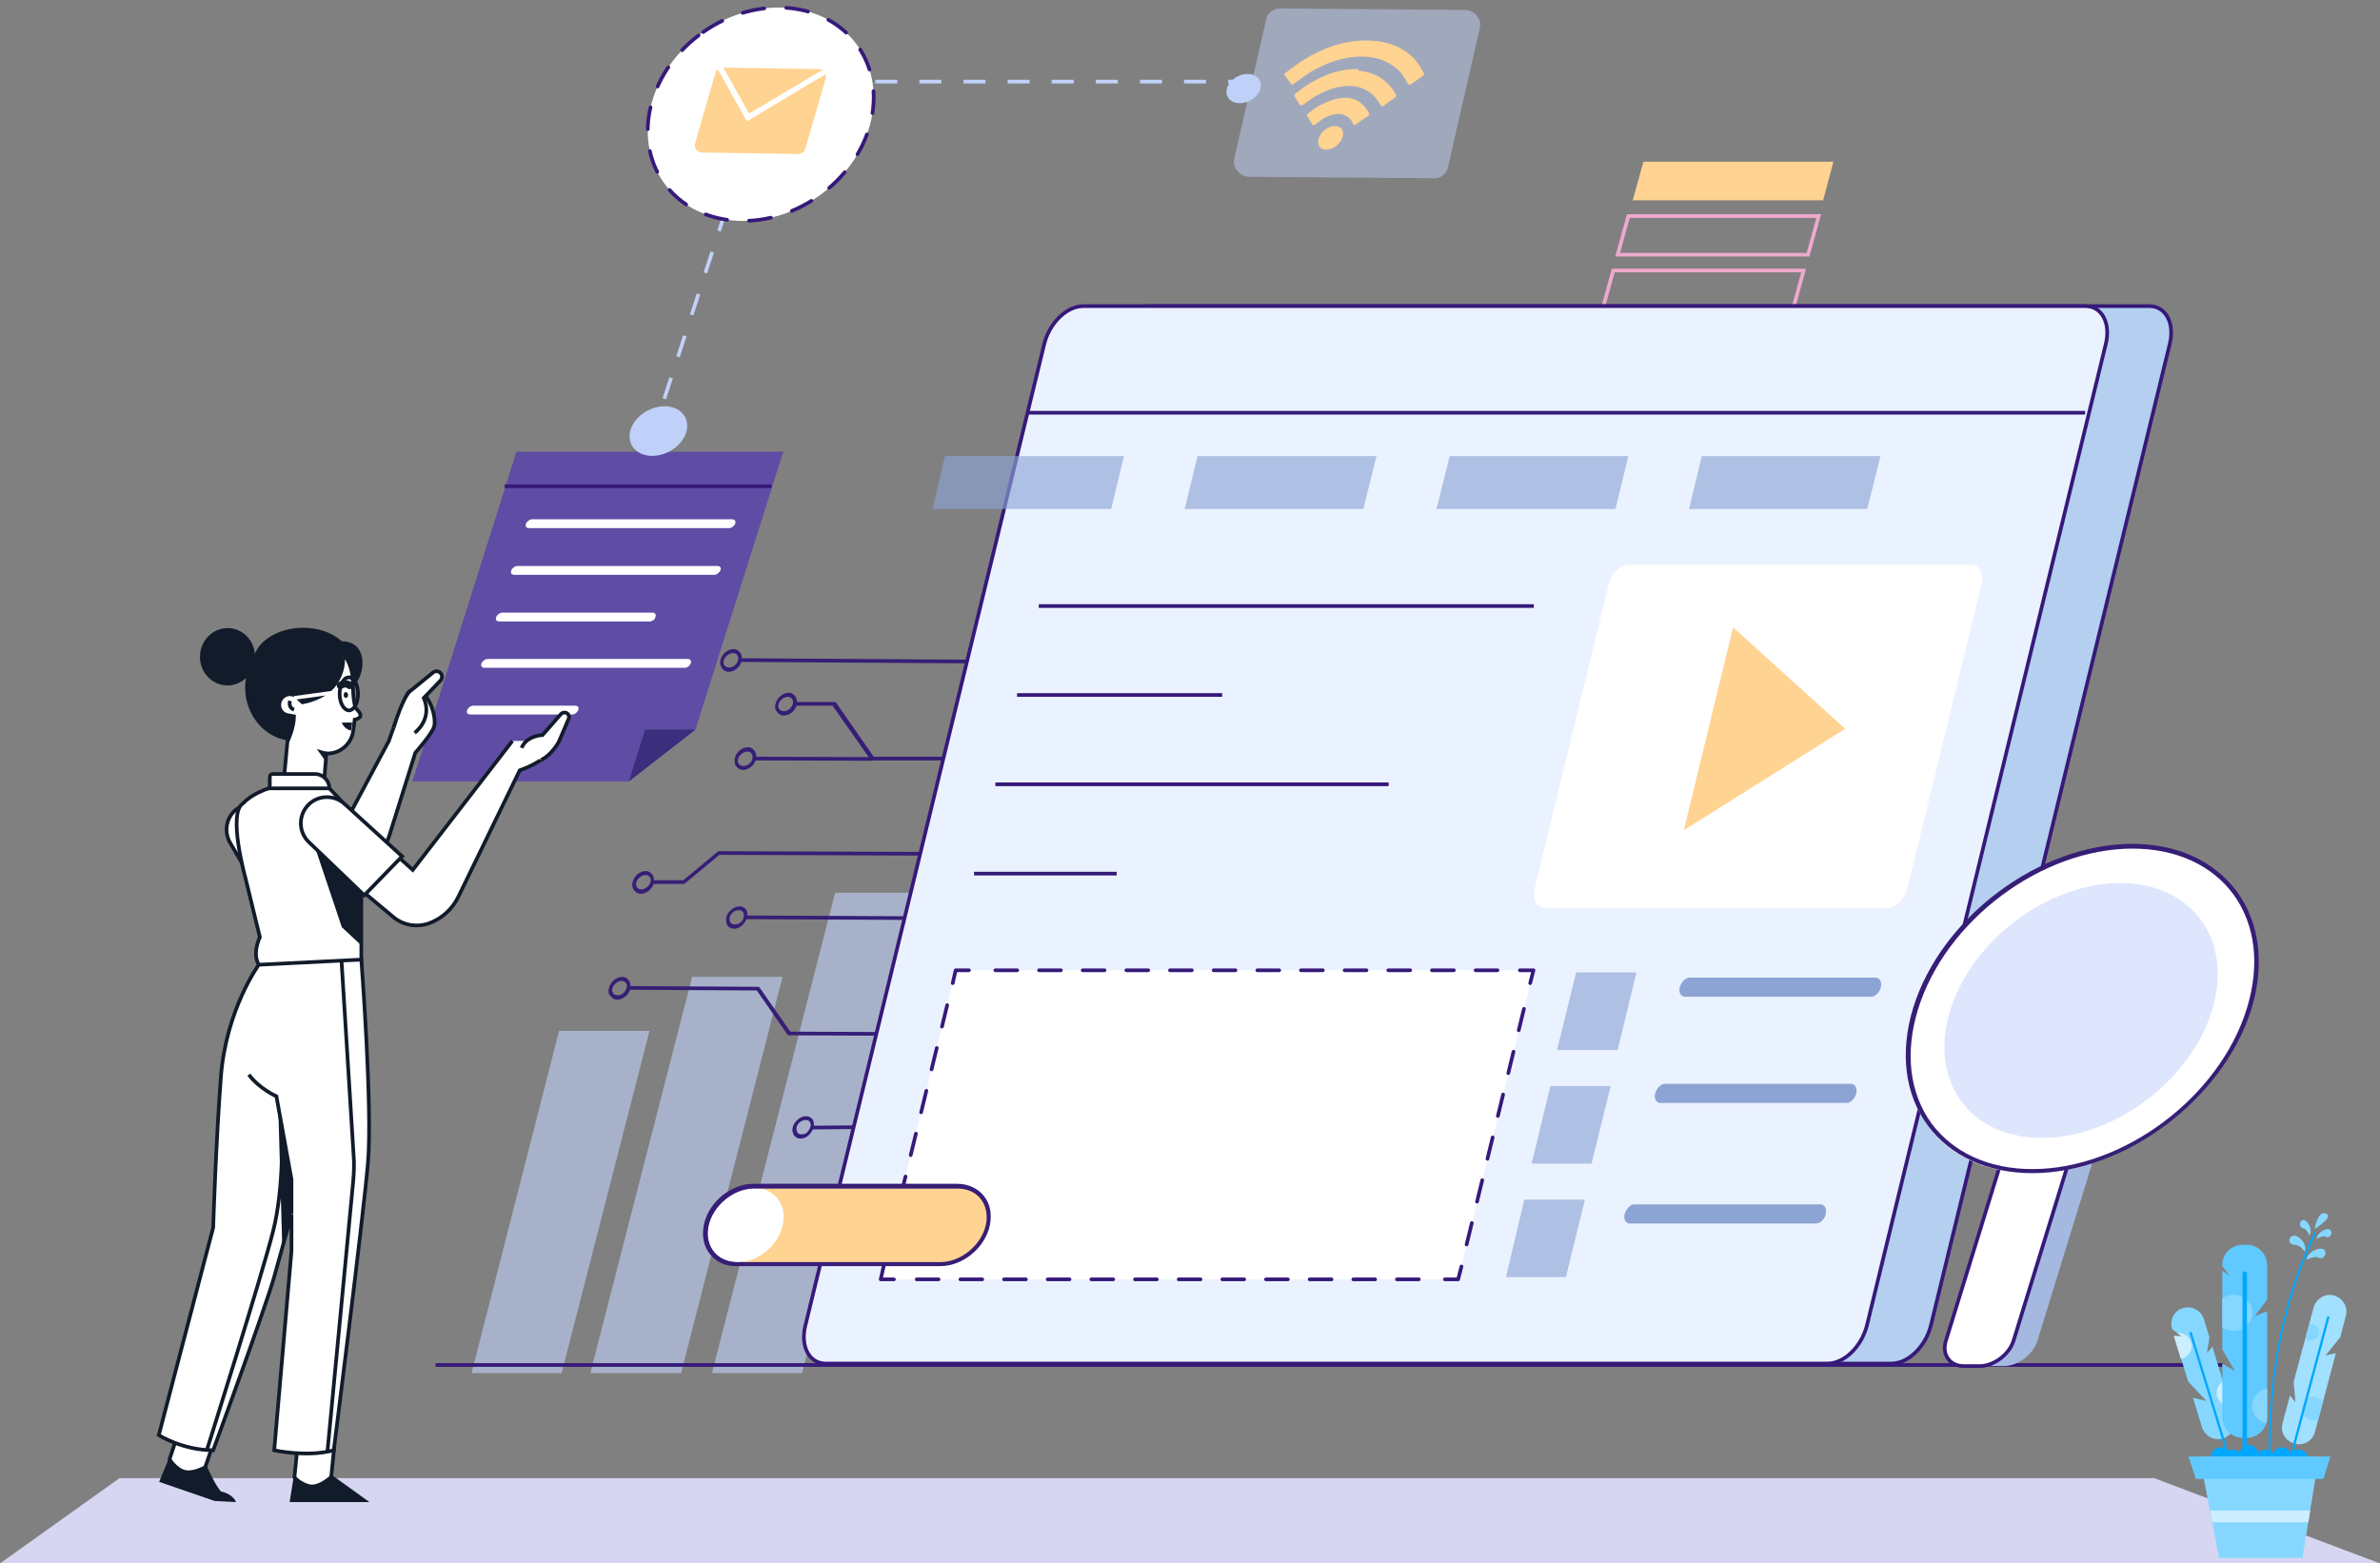<?xml version="1.0" encoding="utf-8"?>
<!-- Generator: Adobe Illustrator 19.0.0, SVG Export Plug-In . SVG Version: 6.00 Build 0)  -->
<svg version="1.1" id="Layer_1" xmlns="http://www.w3.org/2000/svg" xmlns:xlink="http://www.w3.org/1999/xlink" x="0px" y="0px"
	 width="647.5px" height="425.4px" viewBox="626.5 -402.4 647.5 425.4" style="enable-background:new 626.5 -402.4 647.5 425.4;"
	 xml:space="preserve">
<rect x="626.5" y="-402.4" width="647.5" height="425.4" fill="#808080" stroke="none"/>
<style type="text/css">
	.st0{fill:#FFD392;}
	.st1{fill:none;stroke:#EFA9CD;stroke-miterlimit:10;}
	.st2{opacity:0.61;}
	.st3{fill:#C0D1F9;}
	.st4{fill:#361E77;}
	.st5{fill:none;stroke:#361979;stroke-miterlimit:10;}
	.st6{fill:#B4CFEF;stroke:#361979;stroke-miterlimit:10;}
	.st7{fill:#5F4CA4;}
	.st8{fill:#FFFFFF;}
	.st9{fill:#3B2E7C;}
	.st10{fill:#EBF2FF;stroke:#361979;stroke-miterlimit:10;}
	.st11{opacity:0.64;fill:#8CA4D3;enable-background:new    ;}
	.st12{fill:none;stroke:#361979;stroke-linecap:round;stroke-linejoin:round;}
	.st13{fill:none;stroke:#361979;stroke-linecap:round;stroke-linejoin:round;stroke-dasharray:5.939,5.939;}
	.st14{fill:none;stroke:#361979;stroke-linecap:round;stroke-linejoin:round;stroke-dasharray:5.998,5.998;}
	.st15{fill:#8CA4D3;}
	.st16{opacity:0.5;fill:#C0D1F9;enable-background:new    ;}
	.st17{fill:none;stroke:#C0D1F9;stroke-miterlimit:10;stroke-dasharray:6;}
	.st18{fill:#A4B8E0;}
	.st19{fill:#FFFFFF;stroke:#361979;stroke-miterlimit:10;}
	.st20{opacity:0.54;}
	.st21{fill:#FFFFFF;stroke:#361979;stroke-linecap:round;stroke-linejoin:round;stroke-miterlimit:10;stroke-dasharray:6;}
	.st22{fill:#D7D6F2;}
	.st23{fill:#FFFFFF;stroke:#111B2A;}
	.st24{fill:none;stroke:#111B2A;}
	.st25{fill:#111B2A;}
	.st26{fill:none;stroke:#111B2A;stroke-width:2;stroke-linecap:round;}
	.st27{fill:none;stroke:#FFFFFF;}
	.st28{fill:#86D7FF;}
	.st29{fill:#CCEEFF;}
	.st30{fill:#00A7FF;}
	.st31{fill:#60C9FF;}
	.st32{fill:#A1E0FF;}
</style>
<g>
	<g>
		<polygon class="st0" points="1122.5,-347.9 1070.7,-347.9 1073.6,-358.4 1125.3,-358.4 		"/>
		<polygon class="st1" points="1118.4,-333.1 1066.6,-333.1 1069.5,-343.6 1121.3,-343.6 		"/>
		<polygon class="st1" points="1114.3,-318.3 1062.5,-318.3 1065.4,-328.8 1117.2,-328.8 		"/>
	</g>
	<g class="st2">
		<polygon class="st3" points="779.3,-28.8 754.8,-28.8 778.6,-121.9 803.2,-121.9 		"/>
		<polygon class="st3" points="811.8,-28.8 787.1,-28.8 814.8,-136.6 839.4,-136.6 		"/>
		<polygon class="st3" points="844.7,-28.8 820.2,-28.8 853.7,-159.5 878.2,-159.5 		"/>
	</g>
	<g>
		<g>
			<path class="st4" d="M827.4-222.8c0.1-0.2,0.2-0.5,0.6-0.5l63,0.4c0.2,0,0.5,0.2,0.4,0.5c0,0.2-0.2,0.5-0.6,0.5l-63-0.4
				C827.5-222.2,827.4-222.4,827.4-222.8C827.4-222.6,827.4-222.8,827.4-222.8z"/>
		</g>
		<g>
			<path class="st4" d="M822.5-222.8c0.4-1.7,2-3,3.6-3c0.7,0,1.4,0.4,1.8,1s0.5,1.3,0.4,2.2c-0.4,1.7-2,3-3.6,3
				c-0.7,0-1.4-0.4-1.8-1C822.5-221.2,822.3-221.9,822.5-222.8z M827.3-222.8c0.1-0.5,0.1-1-0.2-1.3c-0.2-0.4-0.7-0.6-1.2-0.6
				c-1.1,0-2.2,1-2.5,2c-0.1,0.5-0.1,1,0.2,1.3c0.2,0.4,0.7,0.6,1.2,0.6C825.9-220.7,827-221.6,827.3-222.8z"/>
		</g>
		<g>
			<path class="st4" d="M828.9-152.8c0.1-0.2,0.2-0.5,0.6-0.5l43.8,0.2c0.2,0,0.5,0.2,0.4,0.5c0,0.2-0.2,0.5-0.6,0.5l-43.8-0.2
				C829.2-152.2,828.9-152.4,828.9-152.8L828.9-152.8z"/>
		</g>
		<g>
			<path class="st4" d="M824.1-152.8c0.2-1,1-1.9,1.9-2.5c0.8-0.5,1.7-0.6,2.4-0.4c0.6,0.2,1.2,0.7,1.3,1.3c0.5,1.4-0.4,3.2-1.8,4.2
				l0,0l0,0l0,0c-0.8,0.5-1.7,0.6-2.4,0.4c-0.6-0.2-1.2-0.7-1.3-1.3C824-151.7,824-152.2,824.1-152.8z M828.8-152.8
				c0.1-0.4,0.1-0.7,0-1.1c-0.1-0.4-0.5-0.7-0.8-0.8c-0.5-0.1-1.1,0-1.6,0.2c-1.1,0.6-1.7,1.8-1.3,2.8c0.1,0.4,0.5,0.7,0.8,0.8
				c0.5,0.1,1.1,0,1.6-0.2l0,0C828.2-151.5,828.7-152.1,828.8-152.8z"/>
		</g>
		<g>
			<path class="st4" d="M842.2-95.7c0.2-1,1-1.9,1.9-2.5c0.8-0.5,1.7-0.6,2.4-0.4c0.6,0.2,1.2,0.7,1.3,1.3c0.5,1.4-0.4,3.2-1.8,4.2
				l0,0l0,0l0,0c-0.8,0.5-1.7,0.6-2.4,0.4c-0.6-0.2-1.2-0.7-1.3-1.3C842-94.6,842-95.2,842.2-95.7z M847-95.7c0.1-0.4,0.1-0.7,0-1.1
				c-0.1-0.4-0.5-0.7-0.8-0.8c-0.5-0.1-1.1,0-1.6,0.2c-1.1,0.6-1.7,1.8-1.3,2.8c0.1,0.4,0.5,0.7,0.8,0.8c0.5,0.1,1.1,0,1.6-0.2l0,0
				C846.3-94.4,846.7-95.1,847-95.7z"/>
		</g>
		<g>
			<path class="st4" d="M798.6-162.4c0.4-1.7,2-3,3.6-3c0.7,0,1.4,0.4,1.8,1c0.4,0.6,0.5,1.3,0.4,2.2c-0.4,1.7-2,3-3.6,3l0,0
				c-0.7,0-1.4-0.4-1.8-1C798.5-160.8,798.4-161.6,798.6-162.4z M803.5-162.4c0.1-0.5,0.1-1-0.2-1.3c-0.2-0.4-0.7-0.6-1.2-0.6
				c-1.1,0-2.2,1-2.5,2c-0.1,0.5-0.1,1,0.2,1.3c0.2,0.4,0.7,0.6,1.2,0.6l0,0C802-160.4,803.1-161.3,803.5-162.4z"/>
		</g>
		<g>
			<path class="st4" d="M826.4-196.1c0.4-1.7,2-3,3.6-3c0.7,0,1.4,0.4,1.8,1c0.4,0.6,0.5,1.3,0.4,2.2c-0.4,1.7-2,3-3.6,3l0,0
				c-0.7,0-1.4-0.4-1.8-1C826.3-194.4,826.3-195.2,826.4-196.1z M831.2-196c0.1-0.5,0.1-1-0.2-1.3c-0.2-0.4-0.7-0.6-1.2-0.6
				c-1.1,0-2.2,1-2.5,2c-0.1,0.5-0.1,1,0.2,1.3c0.2,0.4,0.7,0.6,1.2,0.6C829.8-193.9,831-194.9,831.2-196z"/>
		</g>
		<g>
			<path class="st4" d="M837.5-210.9c0.4-1.7,2-3,3.6-3c0.7,0,1.4,0.4,1.8,1s0.5,1.3,0.4,2.2c-0.4,1.7-2,3-3.6,3
				c-0.7,0-1.4-0.4-1.8-1C837.4-209.3,837.2-210.1,837.5-210.9z M842.2-210.9c0.1-0.5,0.1-1-0.2-1.3c-0.2-0.4-0.7-0.6-1.2-0.6
				c-1.1,0-2.2,1-2.5,2c-0.1,0.5-0.1,1,0.2,1.3c0.2,0.4,0.7,0.6,1.2,0.6l0,0C840.8-208.8,841.9-209.8,842.2-210.9z"/>
		</g>
		<g>
			<path class="st4" d="M792.2-133.6c0.4-1.7,2-3,3.6-3c0.7,0,1.4,0.4,1.8,1s0.5,1.3,0.4,2.2c-0.4,1.7-2,3-3.6,3l0,0
				c-0.7,0-1.4-0.4-1.8-1C792-132,791.9-132.7,792.2-133.6z M797-133.6c0.1-0.5,0.1-1-0.2-1.3c-0.2-0.4-0.7-0.6-1.2-0.6
				c-1.1,0-2.2,1-2.5,2c-0.1,0.5-0.1,1,0.2,1.3c0.2,0.4,0.7,0.6,1.2,0.6l0,0C795.5-131.5,796.6-132.4,797-133.6z"/>
		</g>
		<g>
			<path class="st4" d="M803.6-162.4c0.1-0.2,0.2-0.5,0.6-0.5h8.2l9.4-7.8c0.1-0.1,0.2-0.1,0.4-0.1l56.1,0.2c0.2,0,0.5,0.2,0.4,0.5
				c0,0.2-0.2,0.5-0.6,0.5l-55.9-0.2l-9.4,7.8c-0.1,0.1-0.2,0.1-0.4,0.1h-8.4C803.7-161.8,803.5-162.1,803.6-162.4
				C803.5-162.4,803.6-162.4,803.6-162.4z"/>
		</g>
		<g>
			<path class="st4" d="M797.1-133.6c0.1-0.2,0.2-0.5,0.6-0.5l35,0.2c0.1,0,0.2,0.1,0.4,0.1l8.4,12.1l24.4,0.1
				c0.2,0,0.5,0.2,0.4,0.5c0,0.2-0.2,0.5-0.6,0.5l-24.5-0.1c-0.1,0-0.2-0.1-0.4-0.1l-8.4-12.1l-34.9-0.2
				C797.2-133,797-133.2,797.1-133.6L797.1-133.6z"/>
		</g>
		<g>
			<path class="st4" d="M847-95.6c0.1-0.2,0.2-0.5,0.5-0.5l11.5-0.1c0.2,0,0.5,0.2,0.4,0.5c0,0.2-0.2,0.5-0.6,0.5l-11.5,0.1
				C847.1-95,847-95.2,847-95.6C847-95.4,847-95.6,847-95.6z"/>
		</g>
		<g>
			<path class="st4" d="M842.3-210.9c0.1-0.2,0.2-0.5,0.6-0.5h10.6c0.1,0,0.2,0.1,0.4,0.1l10.3,14.8h20.2c0.2,0,0.5,0.2,0.4,0.5
				c0,0.2-0.2,0.5-0.6,0.5h-20.4c-0.1,0-0.2-0.1-0.4-0.1L853-210.4h-10.3C842.5-210.3,842.3-210.5,842.3-210.9L842.3-210.9z"/>
		</g>
		<g>
			<path class="st4" d="M831.3-196c0.1-0.2,0.2-0.5,0.6-0.5l32,0.1c0.2,0,0.5,0.2,0.4,0.5c0,0.2-0.2,0.5-0.6,0.5l-32-0.1
				C831.5-195.5,831.3-195.6,831.3-196L831.3-196z"/>
		</g>
	</g>
	<line class="st5" x1="745" y1="-31" x2="1231.2" y2="-31"/>
	<path class="st6" d="M1141.1-31.4H868.5c-4.4,0-6.9-4.6-5.5-10.3l65-267.1c1.4-5.7,6.1-10.3,10.6-10.3h272.7
		c4.4,0,6.9,4.6,5.5,10.3l-65,267.1C1150.3-35.9,1145.6-31.4,1141.1-31.4z"/>
	<g>
		<polygon class="st7" points="797.6,-189.8 738.7,-189.8 767,-279.5 839.6,-279.5 815.7,-203.9 		"/>
		<g>
			<path class="st8" d="M824.9-258.7h-54.5c-0.7,0-1.1-0.5-0.8-1.2l0,0c0.2-0.6,1-1.2,1.6-1.2h54.5c0.7,0,1.1,0.5,0.8,1.2l0,0
				C826.2-259.2,825.5-258.7,824.9-258.7z"/>
			<path class="st8" d="M820.9-246h-54.5c-0.7,0-1.1-0.5-0.8-1.2l0,0c0.2-0.6,1-1.2,1.6-1.2h54.5c0.7,0,1.1,0.5,0.8,1.2l0,0
				C822.2-246.6,821.5-246,820.9-246z"/>
			<path class="st8" d="M803.2-233.3h-40.9c-0.7,0-1.1-0.5-0.8-1.2l0,0c0.2-0.6,1-1.2,1.6-1.2h40.9c0.7,0,1.1,0.5,0.8,1.2l0,0
				C804.7-233.8,803.9-233.3,803.2-233.3z"/>
			<path class="st8" d="M812.8-220.7h-54.5c-0.7,0-1.1-0.5-0.8-1.2l0,0c0.2-0.6,1-1.2,1.6-1.2h54.5c0.7,0,1.1,0.5,0.8,1.2l0,0
				C814.2-221.2,813.4-220.7,812.8-220.7z"/>
			<path class="st8" d="M782.2-208h-27.8c-0.7,0-1.1-0.5-0.8-1.2l0,0c0.2-0.6,1-1.2,1.6-1.2h27.8c0.7,0,1.1,0.5,0.8,1.2l0,0
				C783.6-208.6,782.9-208,782.2-208z"/>
		</g>
		<polygon class="st9" points="797.6,-189.8 802,-203.9 815.7,-203.9 		"/>
		<line class="st5" x1="763.8" y1="-270.1" x2="836.4" y2="-270.1"/>
	</g>
	<path class="st10" d="M1123.7-31.4H851.1c-4.4,0-6.9-4.6-5.5-10.3l65-267.1c1.4-5.7,6.1-10.3,10.6-10.3h272.7
		c4.4,0,6.9,4.6,5.5,10.3l-65,267.1C1132.9-35.9,1128.2-31.4,1123.7-31.4z"/>
	<g>
		<line class="st5" x1="906.1" y1="-290.1" x2="1193.8" y2="-290.1"/>
		<g>
			<path class="st8" d="M1140.1-155.4h-93.3c-2.2,0-3.5-2.3-2.8-5.2l20.2-82.9c0.7-2.9,3-5.2,5.3-5.2h93.3c2.2,0,3.5,2.3,2.8,5.2
				l-20.2,82.9C1144.6-157.8,1142.3-155.4,1140.1-155.4z"/>
			<polygon class="st0" points="1128.5,-204.1 1098,-231.7 1084.6,-176.5 			"/>
		</g>
		<polygon class="st11" points="928.8,-263.9 880.2,-263.9 883.6,-278.3 932.3,-278.3 		"/>
		<polygon class="st11" points="997.4,-263.9 948.8,-263.9 952.3,-278.3 1001,-278.3 		"/>
		<polygon class="st11" points="1066,-263.9 1017.3,-263.9 1020.9,-278.3 1069.5,-278.3 		"/>
		<polygon class="st11" points="1134.5,-263.9 1086,-263.9 1089.5,-278.3 1138.1,-278.3 		"/>
		<g>
			<line class="st5" x1="909.1" y1="-237.5" x2="1043.8" y2="-237.5"/>
			<line class="st5" x1="903.2" y1="-213.3" x2="959" y2="-213.3"/>
			<line class="st5" x1="897.3" y1="-189" x2="1004.3" y2="-189"/>
			<line class="st5" x1="891.5" y1="-164.7" x2="930.3" y2="-164.7"/>
		</g>
		<g>
			<polygon class="st8" points="1023.2,-54.3 866.1,-54.3 886.5,-138.4 1043.7,-138.4 			"/>
			<g>
				<polyline class="st12" points="1024.1,-57.8 1023.2,-54.3 1019.6,-54.3 				"/>
				<line class="st13" x1="1012.5" y1="-54.3" x2="873.3" y2="-54.3"/>
				<polyline class="st12" points="869.7,-54.3 866.1,-54.3 866.9,-57.8 				"/>
				<line class="st14" x1="868.6" y1="-64.8" x2="884.8" y2="-131.4"/>
				<polyline class="st12" points="885.7,-134.9 886.5,-138.4 890.1,-138.4 				"/>
				<line class="st13" x1="897.3" y1="-138.4" x2="1036.6" y2="-138.4"/>
				<polyline class="st12" points="1040,-138.4 1043.7,-138.4 1042.8,-134.9 				"/>
				<line class="st14" x1="1041.1" y1="-127.9" x2="1024.9" y2="-61.3"/>
			</g>
		</g>
		<polygon class="st11" points="1066.6,-116.7 1050.1,-116.7 1055.3,-137.8 1071.7,-137.8 		"/>
		<polygon class="st11" points="1059.5,-85.8 1043.2,-85.8 1048.3,-106.9 1064.7,-106.9 		"/>
		<polygon class="st11" points="1052.5,-54.9 1036.2,-54.9 1041.2,-76 1057.7,-76 		"/>
		<path class="st15" d="M1135.6-131.2h-50.7c-1.1,0-1.8-1.2-1.4-2.6l0,0c0.4-1.4,1.6-2.6,2.6-2.6h50.7c1.1,0,1.8,1.2,1.4,2.6l0,0
			C1137.9-132.4,1136.7-131.2,1135.6-131.2z"/>
		<path class="st15" d="M1128.9-102.3h-50.7c-1.1,0-1.8-1.2-1.4-2.6l0,0c0.4-1.4,1.6-2.6,2.6-2.6h50.7c1.1,0,1.8,1.2,1.4,2.6l0,0
			C1131.2-103.5,1130-102.3,1128.9-102.3z"/>
		<path class="st15" d="M1120.6-69.5h-50.7c-1.1,0-1.8-1.2-1.4-2.6l0,0c0.4-1.4,1.6-2.6,2.6-2.6h50.7c1.1,0,1.8,1.2,1.4,2.6l0,0
			C1122.9-70.6,1121.7-69.5,1120.6-69.5z"/>
	</g>
	<g>
		<path class="st16" d="M1016.7-353.9l-50.3-0.4c-2.6,0-4.7-2.5-4.1-5l8.7-37.9c0.4-1.7,1.9-2.9,3.7-2.9l50.3,0.4
			c2.6,0,4.7,2.5,4.1,5l-8.7,37.9C1020.1-355.1,1018.5-353.9,1016.7-353.9z"/>
		<g>
			<path class="st0" d="M998.3-391.4c-5,0-9.9,1.3-14.9,4c-2.2,1.2-4.3,2.6-6.3,4.2c-0.2,0.2-0.6,0.4-0.8,0.6
				c-0.4,0.2-0.5,0.6-0.2,0.8c0.5,0.7,1.1,1.4,1.6,2.2c0.1,0.2,0.5,0.2,0.8,0c0.6-0.4,1.1-0.8,1.7-1.2c3.7-2.9,7.7-4.7,11.9-5.7
				c1.3-0.2,2.8-0.5,4.1-0.5c3.4-0.1,6.4,0.6,8.8,2.2c1.8,1.1,3.2,2.6,4.2,4.6c0.1,0.2,0.2,0.5,0.4,0.7c0.1,0.2,0.5,0.2,0.8,0
				c1.1-0.7,2-1.4,3.1-2.2c0.4-0.2,0.5-0.6,0.4-0.8c-0.6-1.1-1.2-2-1.9-3c-1.3-1.7-3-3-4.9-4c-1.7-0.8-3.6-1.4-5.8-1.7
				C1000.1-391.3,999.2-391.4,998.3-391.4z"/>
			<path class="st0" d="M995.4-383.6c-4,0-7.8,1.2-11.7,3.4c-1.6,0.8-3,1.9-4.6,3.1c-0.4,0.4-0.5,0.6-0.4,1c0.5,0.7,1,1.4,1.3,2.2
				c0.2,0.2,0.5,0.2,1,0c1.2-0.8,2.4-1.8,3.7-2.5c2.4-1.3,4.7-2.2,7.1-2.5c3.7-0.5,6.6,0.6,8.7,2.8c0.6,0.7,1.1,1.4,1.6,2.3
				c0.2,0.5,0.6,0.5,1.1,0c0.8-0.6,1.8-1.3,2.6-1.9c0.6-0.4,0.7-0.7,0.4-1.1c-0.6-1.1-1.3-2-2.2-2.9c-1.8-1.8-4.2-3-7.2-3.4
				c-0.2,0-0.4,0-0.6,0C996.2-383.6,995.8-383.6,995.4-383.6z"/>
			<path class="st0" d="M992.4-375.8c-2.5,0.1-5,1-7.6,2.5c-0.8,0.5-1.6,1.1-2.3,1.7c-0.4,0.2-0.5,0.6-0.4,0.8
				c0.5,0.7,1,1.4,1.4,2.3c0.1,0.2,0.5,0.2,0.8,0c0.7-0.5,1.4-1.1,2.2-1.6c1.3-0.8,2.8-1.3,4.1-1.3c1.4,0,2.5,0.6,3.2,1.4
				c0.4,0.4,0.6,0.8,0.8,1.3c0.2,0.4,0.5,0.4,1,0c1-0.7,1.9-1.4,2.9-2c0.5-0.4,0.6-0.6,0.4-1c-0.5-0.8-1-1.7-1.7-2.3
				c-1.1-1-2.4-1.6-4.1-1.8C993.2-375.7,992.8-375.8,992.4-375.8z"/>
			<path class="st0" d="M989.7-368.1c-1.8,0-3.7,1.4-4.4,3.2c-0.6,1.8,0.2,3.2,2,3.2c1.8,0,3.7-1.4,4.4-3.2
				C992.3-366.7,991.5-368.1,989.7-368.1z"/>
		</g>
	</g>
	<polyline class="st17" points="803.5,-282.5 835.4,-380.2 963.8,-380.2 	"/>
	
		<ellipse transform="matrix(-0.46 -0.888 0.888 -0.46 1429.815 299.334)" class="st3" cx="806" cy="-285.4" rx="6.3" ry="8.2"/>
	
		<ellipse transform="matrix(-0.46 -0.888 0.888 -0.46 1745.178 304.685)" class="st3" cx="965.3" cy="-378.7" rx="3.7" ry="4.9"/>
	<g>
		<g>
			<path class="st18" d="M1171.6-30.7h-4.3c-3.8,0-6.1-3.1-4.9-6.9l17.4-56.4h18.4l-17.4,56.4C1179.6-33.8,1175.5-30.7,1171.6-30.7z
				"/>
		</g>
		<g>
			<path class="st19" d="M1165.1-30.7h-4.3c-3.8,0-6.1-3.1-4.9-6.9l17.4-56.4h18.4l-17.4,56.4C1173.1-33.8,1168.9-30.7,1165.1-30.7z
				"/>
		</g>
		<g>
			
				<ellipse transform="matrix(-0.618 -0.786 0.786 -0.618 2030.491 731.067)" class="st8" cx="1192.9" cy="-128" rx="38.5" ry="52.2"/>
			<path class="st4" d="M1179.4-83.2c-12.1,0-22.2-4.6-28.4-12.9c-6.3-8.5-7.7-20-4-32.1c7.6-24.6,34.4-44.6,59.6-44.6
				c12.1,0,22.2,4.6,28.4,12.9c6.3,8.5,7.7,20,4,32.1l-0.6-0.1l0.6,0.1C1231.3-103.3,1204.6-83.2,1179.4-83.2z M1206.7-171.5
				c-24.8,0-51,19.6-58.4,43.8c-3.6,11.8-2.3,22.7,3.7,31c5.9,7.9,15.6,12.4,27.4,12.4c24.8,0,51-19.6,58.4-43.8
				c3.6-11.8,2.3-22.7-3.7-31C1228.2-167.1,1218.4-171.5,1206.7-171.5z"/>
		</g>
		<g class="st20">
			
				<ellipse transform="matrix(-0.618 -0.786 0.786 -0.618 2030.491 731.067)" class="st3" cx="1192.9" cy="-128" rx="30.2" ry="40.9"/>
		</g>
	</g>
	<g>
		
			<ellipse transform="matrix(-0.573 -0.819 0.819 -0.573 1615.028 98.039)" class="st21" cx="833" cy="-371.5" rx="27.3" ry="32.3"/>
	</g>
	<g>
		<g>
			<path class="st4" d="M827-58.4h55.4c5.9,0,11.7-4.8,12.9-10.6l0,0c1.2-5.9-2.5-10.6-8.3-10.6h-55.4c-5.9,0-11.7,4.8-12.9,10.6
				l0,0C817.4-63.1,821.1-58.4,827-58.4z"/>
		</g>
		<g>
			<path class="st0" d="M828.1-64.3c-1.1-4.2-1.7-8.2,1.9-12.5c0,0,0-0.1,0.1-0.1l0.7-0.6c1-0.7,0.7-1.7,0.1-2.2h55.4
				c6.3,0,10.1,4.8,8.8,10.6c-1.3,5.9-7.5,10.6-13.6,10.6h-53C828.8-60.5,828.7-62.3,828.1-64.3z"/>
		</g>
		<g>
			
				<ellipse transform="matrix(-0.668 -0.744 0.744 -0.668 1434.435 501.738)" class="st8" cx="829.1" cy="-68.9" rx="9.1" ry="11.3"/>
		</g>
		<g>
			<path class="st4" d="M819.7-61.1c-1.8-2.2-2.3-5-1.7-8.1c1.3-6.1,7.3-11.1,13.5-11.1h55.4c3,0,5.5,1.2,7.2,3.2
				c1.8,2.2,2.3,5,1.7,8.1c-1.3,6.1-7.3,11.1-13.5,11.1H827C824-57.8,821.5-58.9,819.7-61.1z M831.6-79c-5.5,0-11.1,4.6-12.3,10.1
				c-0.6,2.6-0.1,5.2,1.4,7.1c1.4,1.8,3.7,2.8,6.3,2.8h55.4c5.5,0,11.1-4.6,12.3-10.1c0.6-2.6,0.1-5.2-1.4-7.1
				c-1.4-1.8-3.7-2.8-6.3-2.8H831.6z"/>
		</g>
	</g>
	<g>
		<g>
			<path class="st0" d="M830.3-371.5l20-11.9c-0.2-0.1-0.6-0.2-1-0.2l-26-0.4L830.3-371.5z"/>
		</g>
		<g>
			<path class="st0" d="M829.7-369.4l-7.9-14.1c-0.4,0.2-0.6,0.6-0.7,1l-5.5,19.1c-0.4,1.3,0.6,2.5,1.9,2.5l26.1,0.4
				c1,0,1.8-0.6,2-1.4l5.5-19.1c0.1-0.4,0.1-0.8,0-1.2L829.7-369.4z"/>
		</g>
	</g>
</g>
<path id="Rectangle_7" class="st22" d="M1274,23H626.5L659-0.2l553.6,0L1274,23z"/>
<g id="woman_2">
	<g id="woman">
		<path id="Path_14" class="st23" d="M711.1-165.5l5.4,0.6c7.1,0.8,13.9-3.5,16-10.4l7-22.3c0,0,5-5.6,5.2-7.5c0.5-4-3-11.7-6.8-9.2
			c-1.3,0.8-5.6,13.5-5.6,13.5l-13.4,25.1l-3.9-0.7L711.1-165.5z"/>
		<g id="Group_81">
			<path id="Path_17_Copy_7_2_" class="st24" d="M795.1-232.6"/>
			<path id="Path_17_Copy_7_1_" class="st24" d="M747.5-232.6"/>
			<path id="Path_17_Copy_8_2_" class="st24" d="M795.1-227.8"/>
			<path id="Path_17_Copy_8_1_" class="st24" d="M767.9-227.8"/>
			<path id="Path_17_Copy_11_2_" class="st24" d="M795.8-222.3"/>
			<path id="Path_17_Copy_11_1_" class="st24" d="M755-222.3"/>
		</g>
		<path id="Path_2_1_" class="st25" d="M695.6-223.7c-1.5,2.4-2.4,5.3-2.4,8.4c0,8,6,14.5,13.4,14.5c7.4,0,14.1-12.4,14.1-12.9
			c5.9-3.9,6.3-14.3-1.2-14.2c-2.5-2.3-6.3-3.7-10.7-3.7C702.2-231.5,696.7-228.1,695.6-223.7z"/>
		<path id="Path_3" class="st23" d="M717.8-216.5c-2.9,4.3-9,5.2-9,5.2l-1.5-1.4c-1.4-1.4-3.8-0.9-4.6,1c-0.7,1.7,0.3,3.6,2.1,3.9
			l1.7,0.3c0,3.1-1.8,6.9-1.8,6.9l-1.4,15l11,0.5l1-12.3c3.6,0.2,6.8-2.5,7.3-6.1l0.4-3.1c0,0,1-0.1,1.5-0.8
			c0.5-0.7-1.2-2.3-1.2-2.3s-0.8-1.6-0.8-7s-2.8-8-2.8-8S720.7-220.8,717.8-216.5z"/>
		<path id="Oval_3" class="st25" d="M680.9-223.7c0-4.3,3.4-7.8,7.5-7.8c4.2,0,7.5,3.5,7.5,7.8c0,4.3-3.4,7.8-7.5,7.8
			C684.2-215.9,680.9-219.4,680.9-223.7z"/>
		<path id="Path_4_x5F_3" class="st23" d="M712.4-162.4l-12.8,7.3l-10.5-18c-1.9-3.3-0.9-7.5,2.3-9.5c3.3-2.2,7.8-1.1,9.9,2.2
			L712.4-162.4z"/>
		<path id="Path_2_x5F_2" class="st23" d="M714.4-189.6c0,0,13,12.6,14.8,19.1c1.8,6.5-4.4,9.4-4.4,9.4v21.6h-27.6
			c-2.4-3.1,0-7.9,0-7.9l-4-16.4c0,0-4.8-17.4-0.6-20c4.7-5,15.2-5.9,15.2-5.9H714.4z"/>
		<g id="Group_2_x5F_2">
			<path id="Path_15_x5F_3" class="st23" d="M717.4-8.4l-0.8,8c0,0-1.3,3.3-4.6,3.3c-3.3,0-5.4-3.3-5.4-3.3l0.7-7L717.4-8.4z"/>
			<path id="Path_16_x5F_3" class="st25" d="M710.8,1.5c2.6,0.5,5.8-2.7,5.8-2.7L727,6.3h-21.7l1.2-7.5
				C706.5-1.2,708.2,0.9,710.8,1.5z"/>
		</g>
		<g id="Group_2_Copy">
			<path id="Path_15_x5F_4" class="st23" d="M684.9-10.7l-2.6,7.6c0,0-2,2.9-5.2,2.2c-3.2-0.7-4.5-4.4-4.5-4.4l2.2-6.6L684.9-10.7z"
				/>
			<path id="Path_16_x5F_4" class="st25" d="M676.3-2.6c2.4,1.1,6.3-1.3,6.3-1.3s2.2,5.3,4,7.3c3.5,0.8,4.1,2.9,4.1,2.9L684.9,6
				l-15.1-5.2l2.9-7C672.7-6.2,673.9-3.7,676.3-2.6z"/>
		</g>
		<path id="Path_3_1_" class="st23" d="M724.8-141.3c0,0,3.1,40.3,1.8,55.4c-1.3,15.1-9.3,78.1-9.3,78.1c-7.4,2-16.2,0-16.2,0
			l4.7-54.2v-10c0,0-2.2,8.2-4.7,17c-2.5,8.8-16.6,47.2-16.6,47.2c-8.3,0-14.8-4.1-14.8-4.1l14.8-56.5c0,0,0.7-22.7,2.1-41
			c1.4-18.3,10.3-30.5,10.3-30.5L724.8-141.3z"/>
		<path id="Path_10_x5F_2" class="st25" d="M724.8-159.7l0.3,14.8l-5.6-5.2l-10.4-31L724.8-159.7z"/>
		<path id="Rectangle_11" class="st23" d="M699.9-187.9h16.2c0-2.2-1.8-3.9-3.9-3.9h-11.5c-0.4,0-0.8,0.3-0.8,0.8V-187.9z"/>
		<g id="Group_30">
			<g id="Group">
				<g id="Path_4_1_">
					<path class="st8" d="M765.9-200.8l-27.1,35.1l-6-5.4l-7.2,11.6l7.9,6.6c2.7,2.3,6.5,2.9,9.8,1.7c3.5-1.3,6.3-3.9,7.9-7.2
						l16.7-34.4c5.1-1.8,8.6-4.4,10.5-8"/>
					<path class="st24" d="M765.9-200.8l-27.1,35.1l-6-5.4l0,0l-7.2,11.6l7.9,6.6c2.7,2.3,6.5,2.9,9.8,1.7l0,0
						c3.5-1.3,6.3-3.9,7.9-7.2l16.7-34.4c5.1-1.8,8.6-4.4,10.5-8"/>
				</g>
			</g>
			<path id="Path_4_x5F_4" class="st23" d="M735.9-169.4l-10.3,10.6l-15.1-14.5c-2.7-2.6-2.9-6.9-0.4-9.8c2.6-3,7.2-3.2,10.1-0.6
				L735.9-169.4z"/>
		</g>
		<path id="Path_8_x5F_2" class="st25" d="M715.4-197.8l-2.7-0.8l2.5,3.5L715.4-197.8z"/>
		<path id="Path_9_x5F_2" class="st24" d="M706.5-209.3c-1.7-0.6-1.1-2.4-1.1-2.4"/>
		<path id="Path_11" class="st24" d="M694.2-110c2.8,3.8,7.5,5.9,7.5,5.9l4.1,22.6v9.4"/>
		<path id="Path_12" class="st24" d="M715.6-7.6l7-73.5c0.2-2.3,0.3-4.7,0.1-7l-3.3-53.1"/>
		<path id="Path_13" class="st24" d="M682.7-7.6c0,0,14.9-47.2,18.1-59.8c3.2-12.6,2.3-28.9,2.3-28.9"/>
		<path id="Path_20" class="st25" d="M705.9-72.2v-10.4l-3.7-18.6l1.1,38.2L705.9-72.2z"/>
		<path id="Oval_4" class="st25" d="M720-213.3c0-0.5,0.3-0.8,0.6-0.8c0.3,0,0.6,0.4,0.6,0.8c0,0.5-0.3,0.8-0.6,0.8
			C720.2-212.5,720-212.9,720-213.3z"/>
		<path id="Path_21_x5F_2" class="st26" d="M721.6-215.9c-1.1-1-2.5,0-2.5,0"/>
		<path id="Path_22" class="st27" d="M706.5-212.5l12.4-1.7"/>
		<path id="Oval_5" class="st24" d="M718.9-213.6c0-2.5,1.1-4.5,2.5-4.5c1.4,0,2.5,2,2.5,4.5c0,2.5-1.1,4.5-2.5,4.5
			C720-209.2,718.9-211.2,718.9-213.6z"/>
		<path id="Path_23_x5F_2" class="st25" d="M719.5-205.8c0.6,1.8,2.5,2.2,2.5,2.2l0.3-2.2H719.5z"/>
		<g id="Path_161">
			<path class="st8" d="M733.6-204.4c2.5-8.2,4.3-9.8,4.3-9.8l6.4-5.2c0.7-0.6,1.7-0.4,2.2,0.3c0.4,0.6,0.3,1.4-0.2,1.9l-4.5,4.7
				c2.5,5.9-2.5,9.5-2.5,9.5"/>
			<path class="st24" d="M733.6-204.4c2.5-8.2,4.3-9.8,4.3-9.8l6.4-5.2c0.7-0.6,1.7-0.4,2.2,0.3l0,0c0.4,0.6,0.3,1.4-0.2,1.9
				l-4.5,4.7c2.5,5.9-2.5,9.5-2.5,9.5"/>
		</g>
		<g id="Path_162">
			<path class="st8" d="M768.4-198.9c1.4-3.4,5.7-3.5,5.7-3.5l5-5.7c0.3-0.3,0.7-0.5,1.2-0.4c0.8,0.1,1.2,1,0.9,1.7l-2.7,6.3
				c0,0-1.8,3.4-4.8,4.9"/>
			<path class="st24" d="M768.4-198.9c1.4-3.4,5.7-3.5,5.7-3.5l5-5.7c0.3-0.3,0.7-0.5,1.2-0.4l0,0c0.8,0.1,1.2,1,0.9,1.7l-2.7,6.3
				c0,0-1.8,3.4-4.8,4.9"/>
		</g>
	</g>
</g>
<g>
	<path class="st28" d="M1220.4-46.5c2.4-0.7,4.9,0.6,5.7,3l1.5,5l-0.7,4.3l1.5-1.8l5.9,19.3c0.7,2.4-0.6,4.9-3,5.7
		c-2.4,0.7-4.9-0.6-5.7-3l-2.5-8.1l3.7,0.9l-5-5.3l-3.8-12.4l2.1,0.1l-2.6-1.9l0,0C1216.6-43.2,1218-45.8,1220.4-46.5z"/>
	<path class="st29" d="M1231.2-26.5l2,6.6c-1.6,0-3-1-3.5-2.5C1229.3-24.1,1229.9-25.7,1231.2-26.5z M1219.8-32.7l-1.9-6.2l2.1,0.1
		l-1.2-0.9c1.7-0.2,3.3,0.9,3.8,2.5c0.6,1.9-0.5,3.9-2.4,4.5C1220.1-32.8,1220-32.8,1219.8-32.7z"/>
	<path class="st30" d="M1222.2-39.6c0-0.2,0-0.3,0.2-0.4c0.2,0,0.3,0,0.4,0.2l12,39.2c0,0.2,0,0.3-0.2,0.4c-0.2,0-0.3,0-0.4-0.2
		L1222.2-39.6z"/>
	<path class="st31" d="M1236.6-63.7h1.2c3,0,5.5,2.5,5.5,5.5v9.4l-3.4,4.5l3.4-1.3v28.9c0,3-2.5,5.5-5.5,5.5h-1.2
		c-3,0-5.5-2.5-5.5-5.5v-14.6l3.4,1.9l-3.4-5.8v-21.4l2,1.3l-2-2.6v-0.3C1231.1-61.2,1233.5-63.7,1236.6-63.7z"/>
	<path class="st28" d="M1243.3-24.6v8c0,0.5-0.1,1-0.2,1.5c-2.2-0.5-3.9-2.4-3.9-4.7C1239.2-22.2,1241-24.2,1243.3-24.6z
		 M1231.1-41.3v-7.8c0.9-0.6,1.9-1,3.1-1c2.8,0,5.1,2.2,5.1,4.9c0,2.7-2.3,4.9-5.1,4.9C1233-40.3,1231.9-40.7,1231.1-41.3z"/>
	<path class="st30" d="M1236.6-55.9V0c0,0.3,0.3,0.6,0.6,0.6c0.3,0,0.6-0.3,0.6-0.6v-55.9c0-0.3-0.3-0.6-0.6-0.6
		C1236.8-56.5,1236.6-56.2,1236.6-55.9z"/>
	<path class="st32" d="M1261.5-49.9c2.4,0.7,3.9,3.1,3.2,5.6l-1.5,5.7l-4,5l2.8-0.6l-5.7,21.4c-0.6,2.4-3.1,3.9-5.6,3.2
		c-2.4-0.7-3.9-3.1-3.2-5.6l2-7.5l1.5,1.8l-0.5-5.5l5.4-20.1C1256.6-49.1,1259.1-50.6,1261.5-49.9z"/>
	<path class="st28" d="M1258.5-21.1l-1.3,5c-0.6,0.3-1.3,0.3-2.1,0.1c-1.7-0.5-2.8-2.2-2.3-4c0.5-1.7,2.2-2.8,4-2.3
		C1257.5-22,1258.1-21.6,1258.5-21.1z M1253.7-38.1l1.1-4c0.3-0.1,0.7,0,1,0c1.2,0.3,1.9,1.6,1.6,2.8c-0.3,1.2-1.6,1.9-2.8,1.6
		C1254.2-37.7,1253.9-37.9,1253.7-38.1z"/>
	<path class="st30" d="M1259.6-44c0-0.2,0.2-0.3,0.4-0.2c0.2,0,0.3,0.2,0.2,0.4l-12,44.9c0,0.2-0.2,0.3-0.4,0.2
		c-0.2,0-0.3-0.2-0.2-0.4L1259.6-44z"/>
	<path class="st30" d="M1249.7-7c0.5-0.6,1.2-1,2.1-1c1.4,0,2.6,1.1,2.6,2.4s-1.2,2.4-2.6,2.4c-1.1,0-2.1-0.7-2.4-1.6
		c-0.5,0.6-1.2,1-2.1,1c-0.9,0-1.6-0.4-2.1-1c-0.4,0.9-1.3,1.6-2.4,1.6c-1.3,0-2.4-0.9-2.5-2.1c-0.5,0.5-1.2,0.9-2,0.9
		c-0.8,0-1.5-0.3-2-0.9c-0.2,1.2-1.3,2.1-2.5,2.1c-0.8,0-1.5-0.4-2-0.9c-0.4,0.2-0.8,0.3-1.2,0.3c-1.4,0-2.6-1.1-2.6-2.4
		s1.2-2.4,2.6-2.4c0.8,0,1.5,0.4,2,0.9c0.4-0.2,0.8-0.3,1.2-0.3c0.8,0,1.5,0.3,2,0.9c0.2-1.2,1.3-2.1,2.5-2.1c1.3,0,2.4,0.9,2.5,2.1
		c0.5-0.5,1.2-0.9,2-0.9c0.9,0,1.6,0.4,2.1,1c0.4-0.9,1.3-1.6,2.4-1.6C1248.4-8.6,1249.3-7.9,1249.7-7z"/>
	<path class="st30" d="M1244.3-4.9c-0.5-23,3.6-43.5,12.2-61.7c0.1-0.2,0-0.3-0.1-0.4c-0.2-0.1-0.3,0-0.4,0.1
		c-8.6,18.3-12.7,38.9-12.2,62c0,0.2,0.1,0.3,0.3,0.3C1244.1-4.6,1244.3-4.7,1244.3-4.9z"/>
	<path class="st28" d="M1224.9-6.1h32.5l-4.5,27.6h-22.7L1224.9-6.1z"/>
	<path class="st29" d="M1255,8.6l-0.5,3.2h-26.1l-0.6-3.2H1255z"/>
	<path class="st31" d="M1221.9-6.1h38.6l-1.9,6.1h-34.7L1221.9-6.1z"/>
	<path class="st28" d="M1253.5-61.9c0,0-1.3-1.8-2.7-1.8s-1.7-1.2-1.3-1.8c0.7-1.2,2-0.6,2.7,0C1254.4-63.5,1253.5-61.9,1253.5-61.9
		z"/>
	<path class="st28" d="M1254-59.6c0,0,0-1.9,2.9-2.9c0.9-0.3,2.3-0.3,2.3,1.1c0,0.7-0.9,1.8-2,1.2C1256.1-60.8,1254-59.6,1254-59.6z
		"/>
	<path class="st28" d="M1256.7-65.3c0,0,0.1-1.6,2.3-2.5c0.7-0.3,1.8-0.3,1.8,0.9c0,0.6-0.7,1.5-1.6,1
		C1258.4-66.3,1256.7-65.3,1256.7-65.3z"/>
	<path class="st28" d="M1254.8-66.2c0,0-0.7-1.8-1.7-2c-1-0.2-1-1.3-0.7-1.8c0.7-1,1.6-0.2,2,0.4
		C1255.8-67.5,1254.8-66.2,1254.8-66.2z"/>
	<path class="st28" d="M1256.2-68c0.7-3.3,1.7-4.7,3.1-4.2S1259.6-70.2,1256.2-68z"/>
</g>
</svg>
